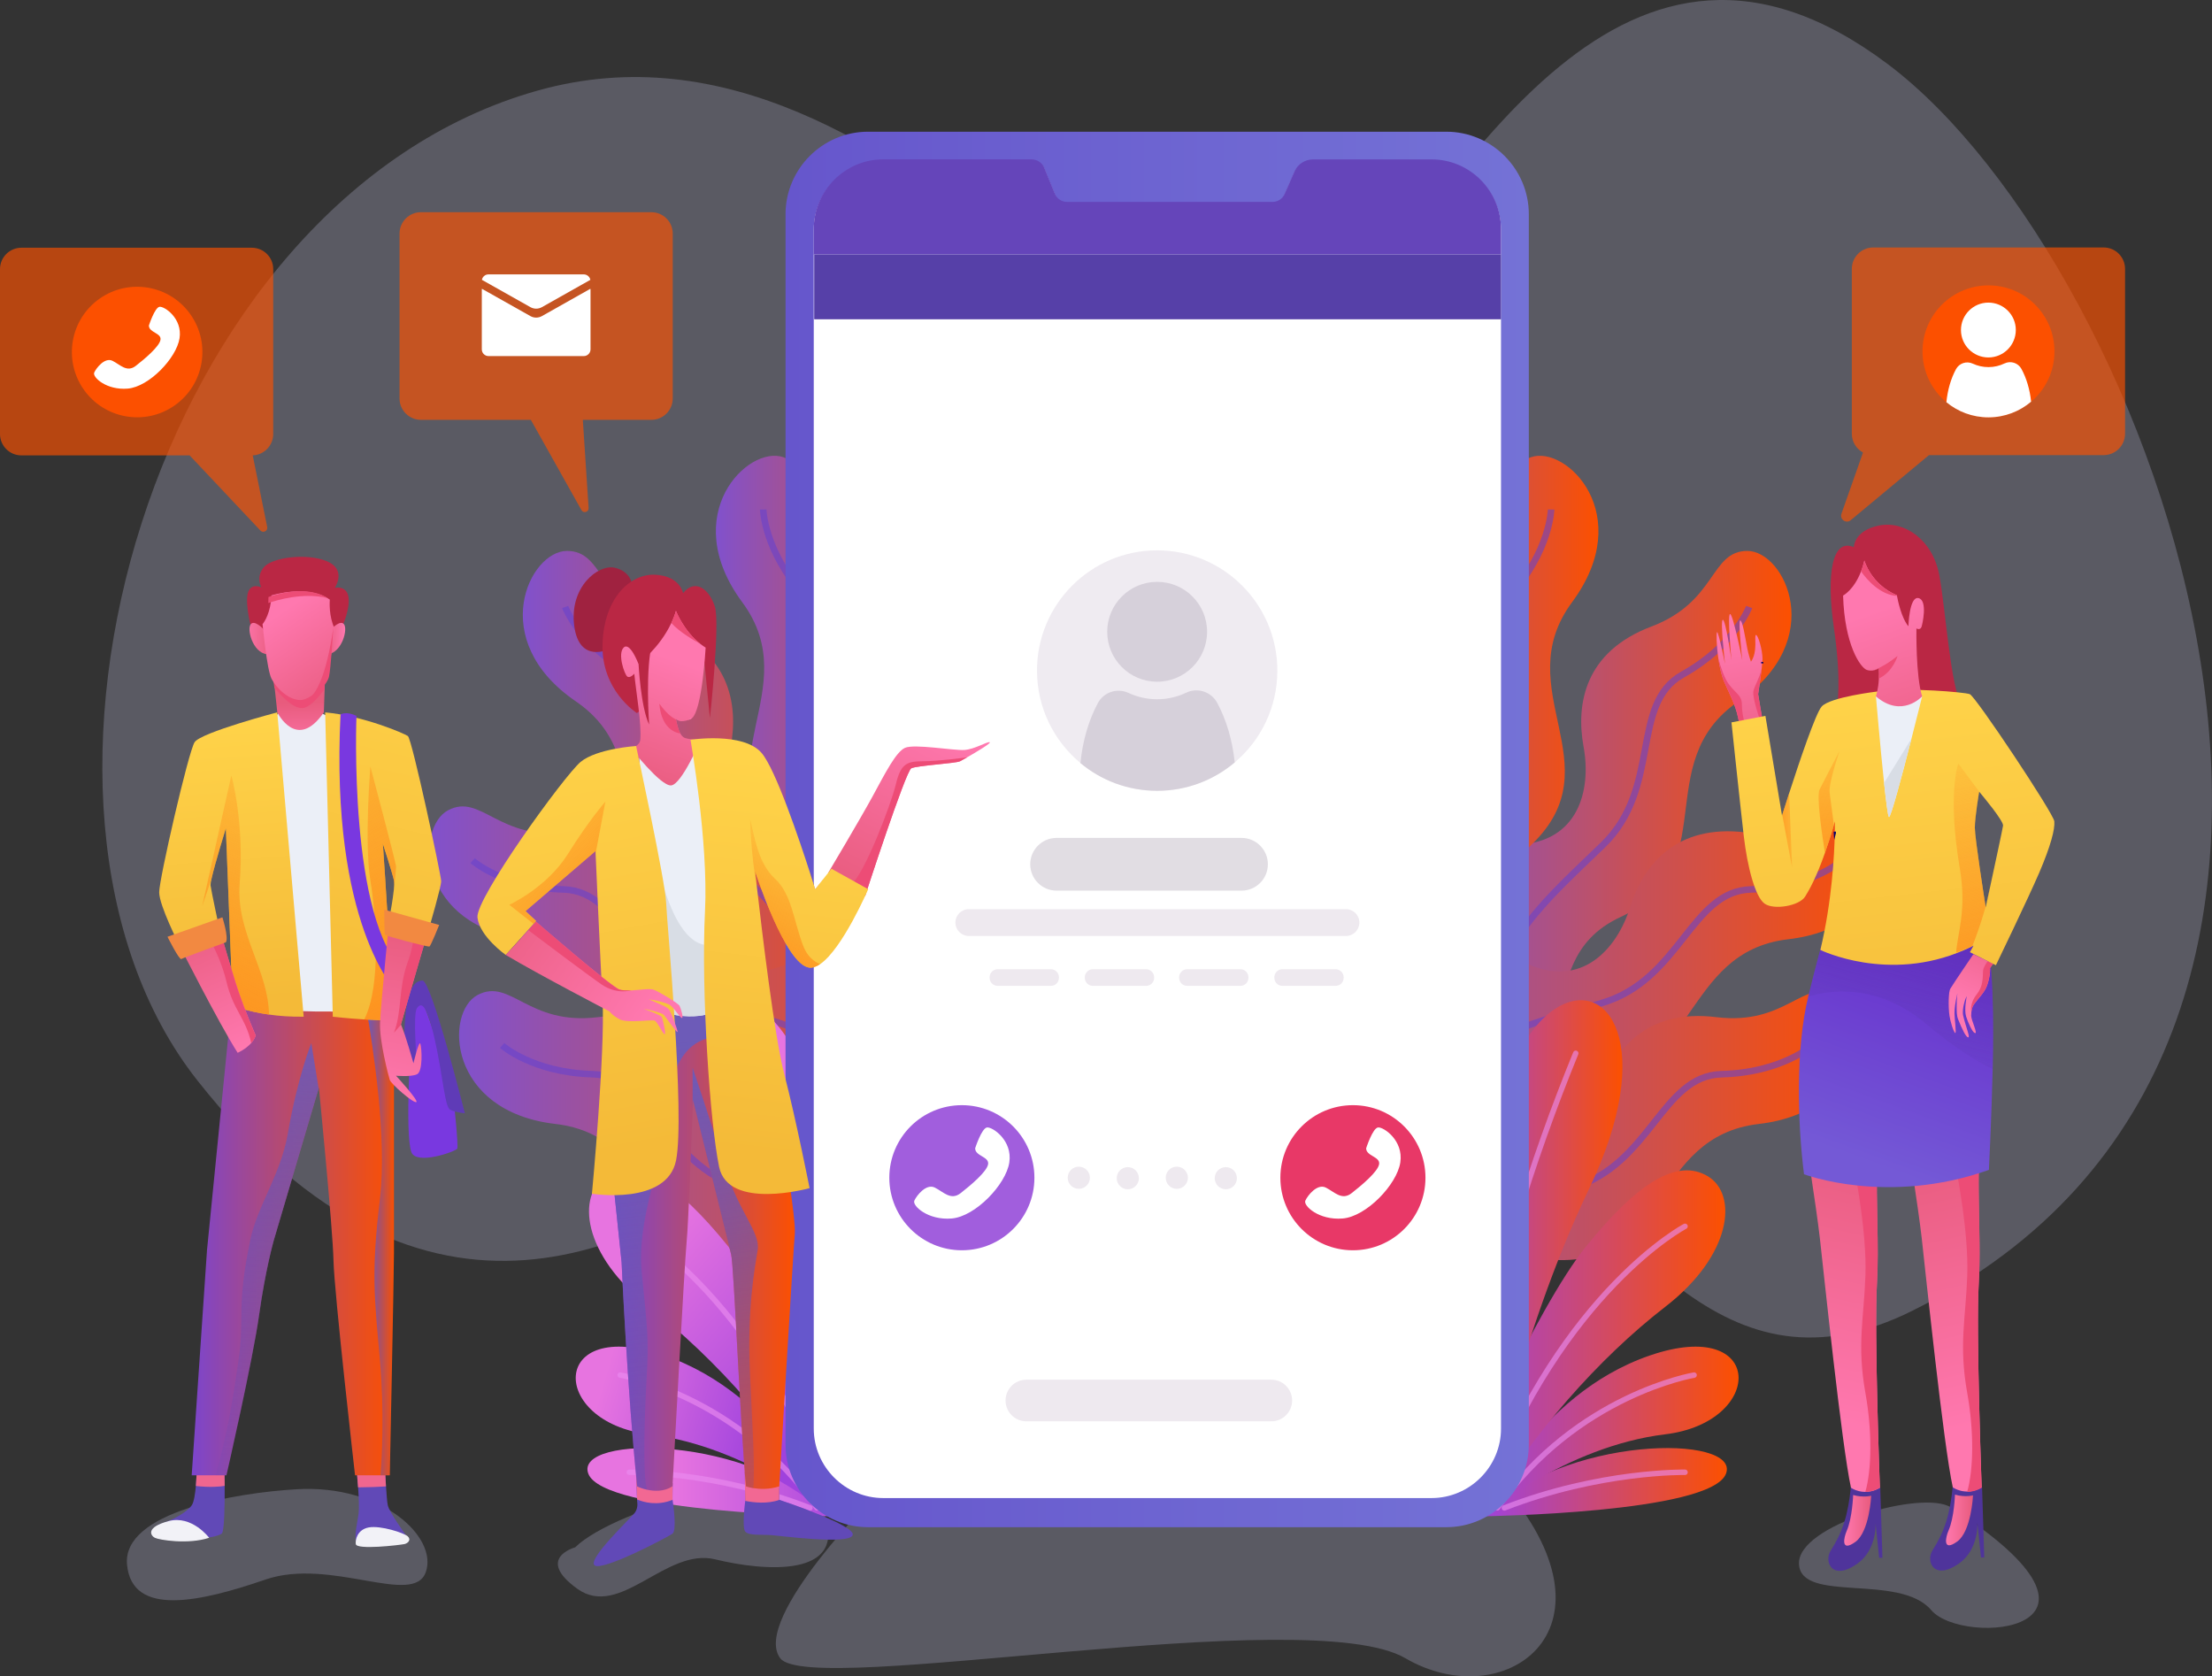 <?xml version="1.0" encoding="utf-8"?>
<!-- Generator: Adobe Illustrator 23.0.0, SVG Export Plug-In . SVG Version: 6.00 Build 0)  -->
<svg version="1.1" id="OBJECTS" xmlns="http://www.w3.org/2000/svg" xmlns:xlink="http://www.w3.org/1999/xlink" x="0px" y="0px"
	 viewBox="0 0 417.74 316.54" style="enable-background:new 0 0 417.74 316.54;" xml:space="preserve">
<rect x="0" y="0" width="417.74" height="316.54" fill="#333333" stroke="none"/>
<style type="text/css">
	.st0{opacity:0.24;fill:#D6D6FB;}
	.st1{fill:url(#SVGID_1_);}
	.st2{opacity:0.57;fill:none;stroke:#6442CE;stroke-width:1.238;stroke-miterlimit:10;}
	.st3{fill:url(#SVGID_2_);}
	.st4{fill:url(#SVGID_3_);}
	.st5{fill:url(#SVGID_4_);}
	.st6{fill:url(#SVGID_5_);}
	.st7{fill:url(#SVGID_6_);}
	.st8{fill:url(#SVGID_7_);}
	.st9{fill:url(#SVGID_8_);}
	.st10{opacity:0.63;}
	.st11{fill:none;stroke:#EA8BEF;stroke-width:1.032;stroke-linecap:round;stroke-miterlimit:10;}
	.st12{fill:url(#SVGID_9_);}
	.st13{fill:url(#SVGID_10_);}
	.st14{fill:url(#SVGID_11_);}
	.st15{fill:url(#SVGID_12_);}
	.st16{fill:url(#SVGID_13_);}
	.st17{fill:url(#SVGID_14_);}
	.st18{fill:url(#SVGID_15_);}
	.st19{fill:url(#SVGID_16_);}
	.st20{fill:url(#SVGID_17_);}
	.st21{fill:#FFFFFF;}
	.st22{fill:#6545BA;}
	.st23{opacity:0.57;fill:#E3DCE5;}
	.st24{opacity:0.65;fill:#CAC2CE;}
	.st25{fill:#E83867;}
	.st26{fill:#A15EDD;}
	.st27{opacity:0.61;fill:#E3DCE5;}
	.st28{opacity:0.57;fill:#CAC2CE;}
	.st29{fill:#5640A8;}
	.st30{fill:url(#SVGID_18_);}
	.st31{fill:#ED4C76;}
	.st32{fill:url(#SVGID_19_);stroke:#04006A;stroke-width:0.413;stroke-miterlimit:10;}
	.st33{fill:#4F349B;}
	.st34{fill:url(#SVGID_20_);}
	.st35{fill:url(#SVGID_21_);}
	.st36{fill:url(#SVGID_22_);}
	.st37{fill:url(#SVGID_23_);}
	.st38{fill:#CED5E0;stroke:#04006A;stroke-width:0.413;stroke-miterlimit:10;}
	.st39{fill:#BA2744;}
	.st40{fill:url(#SVGID_24_);}
	.st41{fill:url(#SVGID_25_);}
	.st42{fill:url(#SVGID_26_);}
	.st43{fill:url(#SVGID_27_);}
	.st44{fill:url(#SVGID_28_);}
	.st45{fill:none;stroke:#04006A;stroke-width:0.413;stroke-miterlimit:10;}
	.st46{fill:url(#SVGID_29_);}
	.st47{fill:url(#SVGID_30_);}
	.st48{fill:#EBEFF7;}
	.st49{fill:url(#SVGID_31_);}
	.st50{fill:url(#SVGID_32_);}
	.st51{fill:#D8DDE5;}
	.st52{fill:#6149B7;}
	.st53{fill:#F0668F;}
	.st54{fill:url(#SVGID_33_);}
	.st55{fill:#F2F2F7;}
	.st56{fill:url(#SVGID_34_);}
	.st57{fill:url(#SVGID_35_);}
	.st58{fill:#7938E0;}
	.st59{fill:#5F3BB7;}
	.st60{fill:url(#SVGID_36_);}
	.st61{fill:url(#SVGID_37_);}
	.st62{fill:url(#SVGID_38_);}
	.st63{fill:url(#SVGID_39_);}
	.st64{fill:url(#SVGID_40_);}
	.st65{fill:url(#SVGID_41_);}
	.st66{fill:url(#SVGID_42_);}
	.st67{fill:none;}
	.st68{fill:url(#SVGID_43_);}
	.st69{fill:url(#SVGID_44_);}
	.st70{fill:#F28941;}
	.st71{fill:url(#SVGID_45_);}
	.st72{fill:#F26893;}
	.st73{fill:url(#SVGID_46_);}
	.st74{fill:url(#SVGID_47_);}
	.st75{fill:url(#SVGID_48_);}
	.st76{fill:#A02240;}
	.st77{fill:url(#SVGID_49_);}
	.st78{fill:url(#SVGID_50_);}
	.st79{fill:url(#SVGID_51_);}
	.st80{fill:url(#SVGID_52_);}
	.st81{fill:url(#SVGID_53_);}
	.st82{fill:url(#SVGID_54_);}
	.st83{fill:url(#SVGID_55_);}
	.st84{fill:url(#SVGID_56_);}
	.st85{fill:url(#SVGID_57_);}
	.st86{fill:url(#SVGID_58_);}
	.st87{opacity:0.66;fill:#fc5000;}
	.st88{fill:#fc5000;}
	.st89{fill:#804ECE;}
</style>
<g>
	<g>
		<path class="st0" d="M56.1,281.21c-11.57,0.66-33.04,4.29-32.11,14.24c0.93,9.95,13.83,7.05,26.14,2.82
			c12.31-4.23,27.96,5.18,30.28-1.4C82.75,290.28,72.1,280.29,56.1,281.21z"/>
		<path class="st0" d="M108.63,292.18c0,0-7.64,2.06,0.41,7.84c8.05,5.78,16.72-7.84,26.01-5.57c9.29,2.27,24.98,3.51,20.64-8.46
			C151.36,274.02,115.86,284.96,108.63,292.18z"/>
		<path class="st0" d="M368.43,284.64c-5.28-3.4-29.1,3.3-28.69,10.73c0.41,7.43,18.99,1.65,24.98,8.67
			C370.7,311.06,404.96,308.17,368.43,284.64z"/>
		<path class="st0" d="M166.1,281.55c0,0-24.32,24.15-18.75,31.58c5.57,7.43,99.7-10.73,118.07,0c18.37,10.73,41.49-4.95,19.2-31.79
			C262.32,254.51,166.1,281.55,166.1,281.55z"/>
		<path class="st0" d="M146.84,217.16C122.06,235,80.78,259.11,37.29,204.04C-3.73,152.1,28.8,37.56,101.48,17.12
			c71.05-19.98,122.18,84.1,148.48,49.69c26.3-34.42,56.95-92.06,106.65-54.63c49.7,37.43,106.03,184.77,4.56,235.32
			C289.43,283.23,289.26,114.6,146.84,217.16z"/>
	</g>
	<g>
		<g>
			<g>
				<linearGradient id="SVGID_1_" gradientUnits="userSpaceOnUse" x1="98.731" y1="154.062" x2="169.764" y2="154.062">
					<stop  offset="0" style="stop-color:#8151CC"/>
					<stop  offset="1" style="stop-color:#fc5000"/>
				</linearGradient>
				<path class="st1" d="M168.59,159.5l-1.34,28.74c0,0-5.38-28.24-16.81-28.74c-11.43-0.5-13.95-10.25-12.44-18.49
					c1.51-8.24-0.34-17.99-12.78-22.69c-12.44-4.71-11.09-14.29-18.15-14.29s-15.3,16.81,1.68,28.41
					c16.98,11.6,2.52,31.6,22.19,40.68c19.67,9.08,0.5,32.11,38.83,30.93L168.59,159.5z"/>
				<path class="st2" d="M106.73,114.62c0,0,2.69,7.23,12.61,12.78c9.92,5.55,3.87,21.35,14.96,32.11
					c11.09,10.76,19.4,17.47,22.81,34.28"/>
			</g>
			<g>
				<linearGradient id="SVGID_2_" gradientUnits="userSpaceOnUse" x1="135.203" y1="143.719" x2="187.803" y2="143.719">
					<stop  offset="0" style="stop-color:#8151CC"/>
					<stop  offset="1" style="stop-color:#fc5000"/>
				</linearGradient>
				<path class="st3" d="M187.8,158.93l-10.72,26.71c0,0,4.2-28.44-6.43-32.67c-10.63-4.23-9.81-14.27-5.67-21.55
					c4.14-7.28,5.59-17.1-4.61-25.63c-10.2-8.53-5.78-17.14-12.45-19.46c-6.67-2.32-19.97,10.85-7.75,27.38
					c12.22,16.53-8.01,30.67,7.58,45.71s-10.08,30.49,26.51,41.97L187.8,158.93z"/>
				<path class="st2" d="M144.13,96.21c0,0,0.16,7.71,7.71,16.21c7.54,8.5-3.37,21.43,3.58,35.24
					c6.94,13.81,12.59,22.87,10.28,39.88"/>
			</g>
			<g>
				<linearGradient id="SVGID_3_" gradientUnits="userSpaceOnUse" x1="81.118" y1="185.471" x2="186.685" y2="185.471">
					<stop  offset="0" style="stop-color:#8151CC"/>
					<stop  offset="1" style="stop-color:#fc5000"/>
				</linearGradient>
				<path class="st4" d="M164.9,173.44l12.2,26.06c0,0-17.91-22.49-28.26-17.61c-10.35,4.88-17.12-2.58-19.62-10.57
					c-2.5-7.99-8.67-15.76-21.87-14.13c-13.2,1.63-16.47-7.48-22.72-4.19c-6.25,3.29-5.71,22,14.72,24.36
					c20.43,2.36,16.95,26.79,38.58,25.67s15.4,28.18,48.77,9.29L164.9,173.44z"/>
				<path class="st2" d="M89.26,162.52c0,0,5.75,5.14,17.11,5.43c11.36,0.29,13.36,17.09,28.19,21.45
					c14.83,4.35,25.31,6.42,36.15,19.72"/>
			</g>
			<g>
				<linearGradient id="SVGID_4_" gradientUnits="userSpaceOnUse" x1="86.692" y1="220.355" x2="192.259" y2="220.355">
					<stop  offset="0" style="stop-color:#8151CC"/>
					<stop  offset="1" style="stop-color:#fc5000"/>
				</linearGradient>
				<path class="st5" d="M170.47,208.32l12.2,26.06c0,0-17.91-22.49-28.26-17.61c-10.35,4.88-17.12-2.58-19.62-10.57
					c-2.5-7.99-8.67-15.76-21.87-14.13c-13.2,1.63-16.47-7.48-22.72-4.19c-6.25,3.29-5.71,22,14.72,24.36
					c20.43,2.36,16.95,26.79,38.58,25.67c21.63-1.13,15.4,28.18,48.77,9.29L170.47,208.32z"/>
				<path class="st2" d="M94.83,197.41c0,0,5.75,5.14,17.11,5.43c11.36,0.29,13.36,17.09,28.19,21.45
					c14.83,4.35,25.31,6.42,36.15,19.72"/>
			</g>
		</g>
		<g>
			
				<linearGradient id="SVGID_5_" gradientUnits="userSpaceOnUse" x1="6804.111" y1="279.877" x2="6842.238" y2="279.877" gradientTransform="matrix(-1 0 0 1 6969.293 0)">
				<stop  offset="0" style="stop-color:#9F42DD"/>
				<stop  offset="1" style="stop-color:#E774E0"/>
			</linearGradient>
			<path class="st6" d="M156.97,286.32c0,0-42.99-0.57-45.86-8.03C108.24,270.84,142.06,270.84,156.97,286.32z"/>
			
				<linearGradient id="SVGID_6_" gradientUnits="userSpaceOnUse" x1="6824.55" y1="272.134" x2="6855.985" y2="262.989" gradientTransform="matrix(-1 0 0 1 6969.293 0)">
				<stop  offset="0" style="stop-color:#9F42DD"/>
				<stop  offset="1" style="stop-color:#E774E0"/>
			</linearGradient>
			<path class="st7" d="M156.97,286.32c0,0-9.75-22.93-31.53-30.38s-21.78,12.61-2.87,14.9
				C141.49,273.13,156.97,286.32,156.97,286.32z"/>
			
				<linearGradient id="SVGID_7_" gradientUnits="userSpaceOnUse" x1="6814.266" y1="267.005" x2="6848.66" y2="236.337" gradientTransform="matrix(-1 0 0 1 6969.293 0)">
				<stop  offset="0" style="stop-color:#9F42DD"/>
				<stop  offset="1" style="stop-color:#E774E0"/>
			</linearGradient>
			<path class="st8" d="M161.55,280.58c0,0-14.33-33.25-24.08-45.29s-17.2-16.62-22.93-13.18c-5.73,3.44-4.59,14.9,8.03,24.65
				c12.61,9.75,25.22,24.08,34.39,39.55L161.55,280.58z"/>
			<linearGradient id="SVGID_8_" gradientUnits="userSpaceOnUse" x1="153.494" y1="245.047" x2="142.658" y2="208.204">
				<stop  offset="0" style="stop-color:#9F42DD"/>
				<stop  offset="1" style="stop-color:#E774E0"/>
			</linearGradient>
			<path class="st9" d="M156.97,286.32c0,0-6.31-33.25-20.03-61.89c-12.88-26.88-3.56-40.69,6.64-33.8
				c12.19,8.24,19.34,44.01,17.59,90.92L156.97,286.32z"/>
			<g class="st10">
				<path class="st11" d="M118.85,278.01c0,0,16.05-0.31,34.11,6.73"/>
				<path class="st11" d="M117.13,259.66c0,0,22.15,3.7,37.16,25.07"/>
				<path class="st11" d="M118.85,231.57c0,0,22.93,12.04,37.83,51.02"/>
				<path class="st11" d="M139.48,198.9c8.32,20.36,15.23,42.38,20.92,70.22l-0.29,0.29"/>
			</g>
		</g>
		<g>
			<g>
				<linearGradient id="SVGID_9_" gradientUnits="userSpaceOnUse" x1="267.298" y1="154.062" x2="338.331" y2="154.062">
					<stop  offset="0" style="stop-color:#8151CC"/>
					<stop  offset="1" style="stop-color:#fc5000"/>
				</linearGradient>
				<path class="st12" d="M268.47,159.5l1.34,28.74c0,0,5.38-28.24,16.81-28.74c11.43-0.5,13.95-10.25,12.44-18.49
					c-1.51-8.24,0.34-17.99,12.78-22.69c12.44-4.71,11.09-14.29,18.15-14.29s15.3,16.81-1.68,28.41
					c-16.98,11.6-2.52,31.6-22.19,40.68c-19.67,9.08-0.5,32.11-38.83,30.93L268.47,159.5z"/>
				<path class="st2" d="M330.33,114.62c0,0-2.69,7.23-12.61,12.78c-9.92,5.55-3.87,21.35-14.96,32.11s-19.4,17.47-22.81,34.28"/>
			</g>
			<g>
				<linearGradient id="SVGID_10_" gradientUnits="userSpaceOnUse" x1="249.259" y1="143.719" x2="301.859" y2="143.719">
					<stop  offset="0" style="stop-color:#8151CC"/>
					<stop  offset="1" style="stop-color:#fc5000"/>
				</linearGradient>
				<path class="st13" d="M249.26,158.93l10.72,26.71c0,0-4.2-28.44,6.43-32.67c10.63-4.23,9.81-14.27,5.67-21.55
					c-4.14-7.28-5.59-17.1,4.61-25.63c10.2-8.53,5.78-17.14,12.45-19.46c6.67-2.32,19.97,10.85,7.75,27.38
					c-12.22,16.53,8.01,30.67-7.58,45.71c-15.59,15.04,10.08,30.49-26.51,41.97L249.26,158.93z"/>
				<path class="st2" d="M292.93,96.21c0,0-0.16,7.71-7.71,16.21c-7.54,8.5,3.37,21.43-3.58,35.24
					c-6.94,13.81-12.59,22.87-10.28,39.88"/>
			</g>
			<g>
				<linearGradient id="SVGID_11_" gradientUnits="userSpaceOnUse" x1="250.377" y1="185.471" x2="355.944" y2="185.471">
					<stop  offset="0" style="stop-color:#8151CC"/>
					<stop  offset="1" style="stop-color:#fc5000"/>
				</linearGradient>
				<path class="st14" d="M272.16,173.44l-12.2,26.06c0,0,17.91-22.49,28.26-17.61c10.35,4.88,17.12-2.58,19.62-10.57
					c2.5-7.99,8.67-15.76,21.87-14.13c13.2,1.63,16.47-7.48,22.72-4.19c6.25,3.29,5.71,22-14.72,24.36
					c-20.43,2.36-16.95,26.79-38.58,25.67c-21.63-1.13-15.4,28.18-48.77,9.29L272.16,173.44z"/>
				<path class="st2" d="M347.8,162.52c0,0-5.75,5.14-17.11,5.43c-11.36,0.29-13.36,17.09-28.19,21.45
					c-14.83,4.35-25.31,6.42-36.15,19.72"/>
			</g>
			<g>
				<linearGradient id="SVGID_12_" gradientUnits="userSpaceOnUse" x1="244.804" y1="220.355" x2="350.371" y2="220.355">
					<stop  offset="0" style="stop-color:#8151CC"/>
					<stop  offset="1" style="stop-color:#fc5000"/>
				</linearGradient>
				<path class="st15" d="M266.59,208.32l-12.2,26.06c0,0,17.91-22.49,28.26-17.61c10.35,4.88,17.12-2.58,19.62-10.57
					c2.5-7.99,8.67-15.76,21.87-14.13c13.2,1.63,16.47-7.48,22.72-4.19s5.71,22-14.72,24.36c-20.43,2.36-16.95,26.79-38.58,25.67
					c-21.63-1.13-15.4,28.18-48.77,9.29L266.59,208.32z"/>
				<path class="st2" d="M342.23,197.41c0,0-5.75,5.14-17.11,5.43c-11.36,0.29-13.36,17.09-28.19,21.45
					c-14.83,4.35-25.31,6.42-36.15,19.72"/>
			</g>
		</g>
		<linearGradient id="SVGID_13_" gradientUnits="userSpaceOnUse" x1="280.095" y1="279.877" x2="326.125" y2="279.877">
			<stop  offset="0" style="stop-color:#9F42DD"/>
			<stop  offset="1" style="stop-color:#fc5000"/>
		</linearGradient>
		<path class="st16" d="M280.09,286.32c0,0,42.99-0.57,45.86-8.03C328.82,270.84,295,270.84,280.09,286.32z"/>
		<linearGradient id="SVGID_14_" gradientUnits="userSpaceOnUse" x1="280.095" y1="270.301" x2="328.337" y2="270.301">
			<stop  offset="0" style="stop-color:#9F42DD"/>
			<stop  offset="1" style="stop-color:#fc5000"/>
		</linearGradient>
		<path class="st17" d="M280.09,286.32c0,0,9.75-22.93,31.53-30.38c21.78-7.45,21.78,12.61,2.87,14.9
			C295.57,273.13,280.09,286.32,280.09,286.32z"/>
		<linearGradient id="SVGID_15_" gradientUnits="userSpaceOnUse" x1="275.509" y1="253.66" x2="325.82" y2="253.66">
			<stop  offset="0" style="stop-color:#9F42DD"/>
			<stop  offset="1" style="stop-color:#fc5000"/>
		</linearGradient>
		<path class="st18" d="M275.51,280.58c0,0,14.33-33.25,24.08-45.29s17.2-16.62,22.93-13.18c5.73,3.44,4.59,14.9-8.03,24.65
			c-12.61,9.75-25.22,24.08-34.39,39.55L275.51,280.58z"/>
		<linearGradient id="SVGID_16_" gradientUnits="userSpaceOnUse" x1="275.639" y1="237.593" x2="306.41" y2="237.593">
			<stop  offset="0" style="stop-color:#9F42DD"/>
			<stop  offset="1" style="stop-color:#fc5000"/>
		</linearGradient>
		<path class="st19" d="M280.09,286.32c0,0,6.31-33.25,20.03-61.89c12.88-26.88,3.56-40.69-6.64-33.8
			c-12.19,8.24-19.34,44.01-17.59,90.92L280.09,286.32z"/>
		<g class="st10">
			<path class="st11" d="M318.22,278.01c0,0-16.05-0.31-34.11,6.73"/>
			<path class="st11" d="M319.93,259.66c0,0-22.15,3.7-37.16,25.07"/>
			<path class="st11" d="M318.22,231.57c0,0-22.93,12.04-37.83,51.02"/>
			<path class="st11" d="M297.58,198.9c-8.32,20.36-15.23,42.38-20.92,70.22l0.29,0.29"/>
		</g>
	</g>
	<g>
		<linearGradient id="SVGID_17_" gradientUnits="userSpaceOnUse" x1="148.351" y1="156.623" x2="288.712" y2="156.623">
			<stop  offset="0" style="stop-color:#6656CC"/>
			<stop  offset="1" style="stop-color:#7472D6"/>
		</linearGradient>
		<path class="st20" d="M273.13,288.38H163.93c-8.57,0-15.58-7.01-15.58-15.58V40.45c0-8.57,7.01-15.58,15.58-15.58h109.21
			c8.57,0,15.58,7.01,15.58,15.58V272.8C288.71,281.37,281.7,288.38,273.13,288.38z"/>
		<path class="st21" d="M283.47,43.39v226.36c0,7.22-5.91,13.13-13.13,13.13H166.81c-7.22,0-13.13-5.91-13.13-13.13V43.39
			c0-7.22,5.91-13.13,13.13-13.13h27.99c1.07,0,2.03,0.65,2.44,1.64l2,4.88c0.37,0.91,1.26,1.51,2.25,1.51h38.85
			c0.97,0,1.84-0.57,2.23-1.45l1.88-4.27c0.62-1.4,2-2.3,3.53-2.3h22.37C277.56,30.27,283.47,36.17,283.47,43.39z"/>
		<path class="st22" d="M283.47,43.22v4.85H153.68v-4.85c0-7.22,5.91-13.13,13.13-13.13h27.99c1.07,0,2.03,0.65,2.44,1.64l2,4.88
			c0.37,0.91,1.26,1.51,2.25,1.51h38.85c0.97,0,1.84-0.57,2.23-1.45l1.88-4.27c0.62-1.4,2-2.3,3.53-2.3h22.37
			C277.56,30.09,283.47,36,283.47,43.22z"/>
		<g>
			<path class="st23" d="M241.23,126.63c0,6.95-3.12,13.17-8.04,17.33c-3.95,3.34-9.07,5.36-14.65,5.36
				c-5.51,0-10.56-1.96-14.49-5.23c-5.01-4.16-8.21-10.44-8.21-17.47c0-12.53,10.16-22.7,22.7-22.7
				C231.07,103.94,241.23,114.1,241.23,126.63z"/>
			<path class="st24" d="M233.18,143.97c-3.95,3.34-9.07,5.36-14.65,5.36c-5.51,0-10.56-1.96-14.49-5.23
				c0.42-4.28,1.59-8.16,3.29-11.33c1.12-2.09,3.67-2.92,5.81-1.92c1.64,0.76,3.46,1.19,5.38,1.19c1.97,0,3.83-0.45,5.5-1.24
				c2.14-1.02,4.69-0.2,5.83,1.88C231.56,135.83,232.74,139.7,233.18,143.97z"/>
			<path class="st24" d="M227.96,119.3c0,5.21-4.22,9.43-9.43,9.43s-9.43-4.22-9.43-9.43c0-5.21,4.22-9.43,9.43-9.43
				S227.96,114.09,227.96,119.3z"/>
		</g>
		<g>
			<g>
				<circle class="st25" cx="255.5" cy="222.39" r="13.7"/>
				<path class="st21" d="M258,216.83c0,0,1.22-3.8,2.24-3.93c1.02-0.14,4.85,2.44,4.21,6.61c-0.64,4.17-6.41,10.21-10.89,10.58
					c-4.48,0.37-7.46-2.41-7.05-3.36c0.41-0.95,2.24-3.29,3.87-2.48c1.63,0.81,3.02,2.51,4.88,1.05c1.87-1.46,4.99-4.07,5.19-5.49
					C260.65,218.39,258,218.32,258,216.83z"/>
			</g>
			<g>
				<circle class="st26" cx="181.65" cy="222.39" r="13.7"/>
				<path class="st21" d="M184.16,216.83c0,0,1.22-3.8,2.24-3.93c1.02-0.14,4.85,2.44,4.21,6.61c-0.64,4.17-6.41,10.21-10.89,10.58
					c-4.48,0.37-7.46-2.41-7.05-3.36c0.41-0.95,2.24-3.29,3.87-2.48c1.63,0.81,3.02,2.51,4.88,1.05c1.87-1.46,4.99-4.07,5.19-5.49
					C186.8,218.39,184.16,218.32,184.16,216.83z"/>
			</g>
			<g>
				<path class="st27" d="M205.83,222.39c0,1.16-0.94,2.1-2.1,2.1s-2.09-0.94-2.09-2.1s0.94-2.09,2.09-2.09
					S205.83,221.23,205.83,222.39z"/>
				<path class="st27" d="M215.08,222.48c0,1.16-0.94,2.09-2.09,2.09s-2.1-0.94-2.1-2.09c0-1.16,0.94-2.09,2.1-2.09
					S215.08,221.32,215.08,222.48z"/>
				<path class="st27" d="M224.34,222.39c0,1.16-0.94,2.1-2.1,2.1s-2.09-0.94-2.09-2.1s0.94-2.09,2.09-2.09
					S224.34,221.23,224.34,222.39z"/>
				<path class="st27" d="M233.59,222.48c0,1.16-0.94,2.09-2.09,2.09s-2.1-0.94-2.1-2.09c0-1.16,0.94-2.09,2.1-2.09
					S233.59,221.32,233.59,222.48z"/>
			</g>
		</g>
		<g>
			<path class="st28" d="M234.46,168.18h-34.92c-2.75,0-4.98-2.23-4.98-4.98l0,0c0-2.75,2.23-4.98,4.98-4.98h34.92
				c2.75,0,4.98,2.23,4.98,4.98l0,0C239.44,165.96,237.21,168.18,234.46,168.18z"/>
			<path class="st27" d="M198.47,186.16H188.4c-0.83,0-1.51-0.68-1.51-1.51v-0.12c0-0.83,0.68-1.51,1.51-1.51h10.07
				c0.83,0,1.51,0.68,1.51,1.51v0.12C199.98,185.49,199.31,186.16,198.47,186.16z"/>
			<path class="st27" d="M216.45,186.16h-10.07c-0.83,0-1.51-0.68-1.51-1.51v-0.12c0-0.83,0.68-1.51,1.51-1.51h10.07
				c0.83,0,1.51,0.68,1.51,1.51v0.12C217.96,185.49,217.29,186.16,216.45,186.16z"/>
			<path class="st27" d="M234.26,186.16h-10.07c-0.83,0-1.51-0.68-1.51-1.51v-0.12c0-0.83,0.68-1.51,1.51-1.51h10.07
				c0.83,0,1.51,0.68,1.51,1.51v0.12C235.77,185.49,235.09,186.16,234.26,186.16z"/>
			<path class="st27" d="M252.24,186.16h-10.07c-0.83,0-1.51-0.68-1.51-1.51v-0.12c0-0.83,0.68-1.51,1.51-1.51h10.07
				c0.83,0,1.51,0.68,1.51,1.51v0.12C253.75,185.49,253.08,186.16,252.24,186.16z"/>
			<path class="st27" d="M254.19,176.74h-71.23c-1.4,0-2.53-1.13-2.53-2.53l0,0c0-1.4,1.13-2.53,2.53-2.53h71.23
				c1.4,0,2.53,1.13,2.53,2.53l0,0C256.72,175.6,255.59,176.74,254.19,176.74z"/>
		</g>
		<rect x="153.76" y="48.07" class="st29" width="129.71" height="12.22"/>
		<path class="st27" d="M240.09,268.39h-46.26c-2.17,0-3.93-1.76-3.93-3.93l0,0c0-2.17,1.76-3.93,3.93-3.93h46.26
			c2.17,0,3.93,1.76,3.93,3.93l0,0C244.02,266.63,242.26,268.39,240.09,268.39z"/>
	</g>
	<g>
		<linearGradient id="SVGID_18_" gradientUnits="userSpaceOnUse" x1="333.33" y1="145.987" x2="327.806" y2="120.002">
			<stop  offset="0" style="stop-color:#E85B7D"/>
			<stop  offset="1" style="stop-color:#FF78AF"/>
		</linearGradient>
		<path class="st30" d="M332.03,131.09l0.82,4.91h-0.41l-2.94,0.61l-1.01,0.21c-0.55-3.41-1.4-4.69-2.86-8.05
			c-0.52-1.19-0.88-2.82-1.11-4.38c-0.38-2.55-0.42-4.94-0.25-5.03c0.27-0.14,1.5,6,1.5,6s-0.95-8.32-0.41-8.32
			c0.53,0,1.57,7.17,1.63,7.62c-0.04-0.48-0.8-8.58-0.27-8.71c0.54-0.13,2.26,8.46,2.32,8.72c-0.03-0.25-0.82-7.41-0.41-7.5
			c0.44-0.09,0.91,2.99,1.36,5.32c0.25,1.26,0.68,2.46,0.68,2.46c1.36-1.91,0.55-5.05,0.95-5.05c0.41,0,1.23,2.86,1.23,4.5
			c0,0.16-0.01,0.36-0.03,0.6c0,0,0,0,0,0c-0.01,0.08-0.01,0.16-0.02,0.24v0c-0.03,0.32-0.07,0.68-0.11,1.07
			C332.45,128.37,332.03,131.09,332.03,131.09z"/>
		<path class="st31" d="M328.96,133.06c0,1.77,0.54,3.54,0.54,3.54l-1.01,0.21c-0.55-3.41-1.4-4.69-2.86-8.05
			c-0.52-1.19-0.88-2.82-1.11-4.38c0.39,1.43,1.11,3.7,2,4.86C327.87,131.02,328.96,131.29,328.96,133.06z"/>
		<linearGradient id="SVGID_19_" gradientUnits="userSpaceOnUse" x1="332.801" y1="125.129" x2="332.821" y2="125.129">
			<stop  offset="0" style="stop-color:#F99393"/>
			<stop  offset="1" style="stop-color:#FFB0B4"/>
		</linearGradient>
		<path class="st32" d="M332.82,125.01c-0.01,0.08-0.01,0.16-0.02,0.24C332.8,125.14,332.81,125.06,332.82,125.01z"/>
		<path class="st31" d="M332.85,136h-0.41l-2.94,0.61l2.87-0.68c0,0-1.5-4.23-1.23-5.46c0.22-1.01,1.21-2.53,1.54-4.15
			c-0.24,2.05-0.66,4.76-0.66,4.76L332.85,136z"/>
		<path class="st33" d="M374.32,280.87l0.41,13.23h-0.62l-0.68-6.55c0,0,0.32,4.97-3.41,7.64c-4.77,3.41-6.4-0.34-5.05-2.46
			c2.18-3.41,3.27-6.55,3.82-12.14C368.79,280.59,371.59,278.55,374.32,280.87z"/>
		
			<linearGradient id="SVGID_20_" gradientUnits="userSpaceOnUse" x1="4302.655" y1="287.013" x2="4307.759" y2="287.013" gradientTransform="matrix(-1 0 0 1 4675.267 0)">
			<stop  offset="0" style="stop-color:#E85B7D"/>
			<stop  offset="1" style="stop-color:#FF78AF"/>
		</linearGradient>
		<path class="st34" d="M369.2,282.23c1.91,0.55,3.41,0.14,3.41,0.14s-0.32,6.81-3,8.73c-2.86,2.05-2.13-0.93-1.64-2.05
			C369.07,286.59,369.2,282.23,369.2,282.23z"/>
		
			<linearGradient id="SVGID_21_" gradientUnits="userSpaceOnUse" x1="4310.395" y1="216.903" x2="4298.937" y2="268.464" gradientTransform="matrix(-1 0 0 1 4675.267 0)">
			<stop  offset="0" style="stop-color:#E85B7D"/>
			<stop  offset="1" style="stop-color:#FF78AF"/>
		</linearGradient>
		<path class="st35" d="M360.06,214.16c0,0,2.18,13.64,2.86,19.64c0.68,6,4.09,39.01,5.87,47.06c0,0,0.57,0.41,1.49,0.64
			c1,0.25,2.41,0.28,3.96-0.64c0,0-1.09-29.46-0.55-38.6c0.55-9.14-0.68-21.14,0.55-28.1c0.94-5.3-7.79-2.52-12-0.9
			C360.94,213.77,360.06,214.16,360.06,214.16z"/>
		<path class="st33" d="M355.09,280.93l0.41,13.23h-0.62l-0.68-6.55c0,0,0.32,4.97-3.41,7.64c-4.77,3.41-6.4-0.34-5.05-2.46
			c2.18-3.41,3.27-6.55,3.82-12.14C349.56,280.66,352.36,278.61,355.09,280.93z"/>
		
			<linearGradient id="SVGID_22_" gradientUnits="userSpaceOnUse" x1="4321.889" y1="287.082" x2="4326.993" y2="287.082" gradientTransform="matrix(-1 0 0 1 4675.267 0)">
			<stop  offset="0" style="stop-color:#E85B7D"/>
			<stop  offset="1" style="stop-color:#FF78AF"/>
		</linearGradient>
		<path class="st36" d="M349.97,282.3c1.91,0.55,3.41,0.14,3.41,0.14s-0.32,6.81-3,8.73c-2.86,2.05-2.13-0.93-1.64-2.05
			C349.83,286.66,349.97,282.3,349.97,282.3z"/>
		<linearGradient id="SVGID_23_" gradientUnits="userSpaceOnUse" x1="354.86" y1="216.357" x2="343.451" y2="267.699">
			<stop  offset="0" style="stop-color:#E85B7D"/>
			<stop  offset="1" style="stop-color:#FF78AF"/>
		</linearGradient>
		<path class="st37" d="M354.5,219.82c-0.24,6.81,0.38,15.5-0.03,22.51c-0.55,9.14,0.55,38.6,0.55,38.6c-1,0.59-1.94,0.79-2.75,0.79
			c-0.45,0-0.86-0.06-1.22-0.15c-0.92-0.23-1.49-0.64-1.49-0.64c-1.77-8.05-5.18-41.06-5.87-47.06c-0.68-6-2.86-19.64-2.86-19.64
			s0.87-0.39,2.19-0.9c4.21-1.62,12.93-4.4,12,0.9C354.73,215.85,354.58,217.75,354.5,219.82z"/>
		<path class="st31" d="M352.27,281.72c1.25-4.33,1.28-11.65,0.02-18.66c-1.64-9.14-0.27-14.19,0-22.24
			c0.27-8.05-1.91-19.1-1.91-19.1l4.12-1.91c-0.24,6.81,0.38,15.5-0.03,22.51c-0.55,9.14,0.55,38.6,0.55,38.6
			C354.01,281.52,353.08,281.72,352.27,281.72z"/>
		<path class="st31" d="M371.5,281.72c1.25-4.33,1.28-11.65,0.02-18.66c-1.64-9.14-0.27-14.19,0-22.24
			c0.27-8.05-1.91-19.1-1.91-19.1l4.12-1.91c-0.24,6.81,0.38,15.5-0.03,22.51c-0.55,9.14,0.55,38.6,0.55,38.6
			C373.25,281.52,372.31,281.72,371.5,281.72z"/>
		<path class="st38" d="M315.73,155.16"/>
		<path class="st39" d="M346.9,133.4c0,0,0.96-4.32-0.55-14.73c-1.5-10.37-0.34-17.12,3.75-15.35c0,0,0-3.14,4.77-4.09
			c4.77-0.95,10.16,2.66,11.39,9.48c1.23,6.82,2.05,20.6,4.23,24.69C372.68,137.5,346.9,133.4,346.9,133.4z"/>
		<linearGradient id="SVGID_24_" gradientUnits="userSpaceOnUse" x1="368.775" y1="174.918" x2="352.615" y2="219.457">
			<stop  offset="0" style="stop-color:#662ACC"/>
			<stop  offset="1" style="stop-color:#7459D6"/>
		</linearGradient>
		<path class="st40" d="M376.32,201.89c-0.22,9.39-0.71,19.02-0.71,19.02c-19.23,6.82-34.92,0.82-34.92,0.82
			c-1.23-9.69-1.6-23.78,0.8-33.55c1.49-6.09,2.68-10.31,2.68-10.31l30.97-1.09C376.42,182.19,376.53,192.68,376.32,201.89z"/>
		<linearGradient id="SVGID_25_" gradientUnits="userSpaceOnUse" x1="371.784" y1="145.342" x2="355.07" y2="209.754">
			<stop  offset="0" style="stop-color:#5629A9"/>
			<stop  offset="1" style="stop-color:#603DB7;stop-opacity:0"/>
		</linearGradient>
		<path class="st41" d="M376.32,201.89c-2.99-1.47-7.22-4.05-12.64-8.6c-9.52-7.99-18.86-6.15-22.19-5.1
			c1.49-6.09,2.68-10.31,2.68-10.31l30.97-1.09C376.42,182.19,376.53,192.68,376.32,201.89z"/>
		<linearGradient id="SVGID_26_" gradientUnits="userSpaceOnUse" x1="378.898" y1="173.394" x2="371.532" y2="189.149">
			<stop  offset="0" style="stop-color:#E85B7D"/>
			<stop  offset="1" style="stop-color:#FF78AF"/>
		</linearGradient>
		<path class="st42" d="M375.82,182.79c0,0,0.14,1.23-0.55,3.27c-0.43,1.28-1.6,2.36-2.46,3.55c-0.32,0.45-0.46,0.97-0.51,1.44
			c-0.03,0.28-0.04,0.54-0.04,0.75c0,0.83,1.36,3.55,0.68,3.27c-0.46-0.18-1.3-2.02-1.64-3.14c-0.4-1.33,0.11-3.71,0.13-3.82
			c-0.03,0.04-0.29,0.47-0.54,1.5c-0.15,0.59-0.29,1.55-0.14,2.18c0.55,2.32,1.36,4.09,0.95,4.09c-0.41,0-1.13-1.47-1.91-3.41
			c-0.27-0.68-0.27-1.5-0.27-2.59c0-1.33,0.14-2.32,0.14-2.32c-0.41,1.77-0.55,2.86-0.55,3.82c0,0.95,0.41,3.82,0.14,3.68
			c-0.35-0.18-0.95-2.32-1.09-3.27c-0.25-1.76-0.17-4.5,0.14-5.05c0.55-0.95,4.37-6.55,4.37-6.55l2.68,1.29l1.05,0.51L375.82,182.79
			z"/>
		<path class="st31" d="M375.82,182.79c0,0,0.14,1.23-0.55,3.27c-0.43,1.28-1.6,2.36-2.46,3.55c-0.32,0.45-0.46,0.97-0.51,1.44
			c0,0-0.45-1.44,1.05-3.35c1.5-1.91,0.95-3.96,1.23-4.77c0.13-0.4,0.47-0.97,0.77-1.44l1.05,0.51L375.82,182.79z"/>
		<linearGradient id="SVGID_27_" gradientUnits="userSpaceOnUse" x1="364.39" y1="208.142" x2="355.636" y2="129.598">
			<stop  offset="0" style="stop-color:#F4BA38"/>
			<stop  offset="1" style="stop-color:#FFD349"/>
		</linearGradient>
		<path class="st43" d="M387.96,155.09c-0.14-1.5-14.87-23.6-15.96-24.01c-1.09-0.41-12-1.23-14.46-0.55l-3.03,0.05
			c0,0-8.84,1.04-10.47,2.82c-1.14,1.23-4.32,10.71-6.15,16.37c-0.67,2.06-1.15,3.61-1.3,4.08c-0.03,0.1-0.05,0.15-0.05,0.15
			l-0.6-3.59l-2.54-15.23l-6.41,1.23c0,0,1.64,15.55,2.32,21.42c0.68,5.87,2.18,11.6,3.96,12.82c1.77,1.23,6.55,0.41,7.64-1.36
			c0.73-1.18,2.08-3.51,3.74-8.25c0.71-2.03,1.32-3.92,1.69-5.28c0.06-0.24,0.12-0.46,0.17-0.66c0,0,0.02,0.71,0,1.95
			c0,0.11,0,0.21-0.01,0.33c-0.08,4.01-0.52,12.78-2.72,22c0,0,12.83,6.29,27.13,0.03c0.53-0.23,1.05-0.47,1.58-0.74
			c0.07-0.03,0.14-0.07,0.21-0.1l-0.68,1.23c0,0,0,0,0,0l4.91,2.46c0,0,6-12.41,8.18-17.46
			C387.28,159.73,388.1,156.59,387.96,155.09z M378.28,155.91c-0.09,0.63-1.48,7.1-2.42,11.46c-0.29,1.36-0.54,2.52-0.7,3.22
			c-0.1,0.46-0.16,0.73-0.16,0.73s-0.01-0.04-0.02-0.11c-0.2-1.25-2.03-12.96-2.03-14.9c0-2.05,0.82-6.82,0.82-6.82
			s0.03,0.04,0.09,0.11C374.52,150.39,378.4,155.04,378.28,155.91z"/>
		<linearGradient id="SVGID_28_" gradientUnits="userSpaceOnUse" x1="348.708" y1="167.604" x2="342.433" y2="129.408">
			<stop  offset="0" style="stop-color:#FF911E"/>
			<stop  offset="1" style="stop-color:#FE931E;stop-opacity:0"/>
		</linearGradient>
		<path class="st44" d="M345.54,149.77c0.18,1.28,0.56,4.19,0.79,5.98c-0.36,1.36-0.98,3.25-1.69,5.28
			c-0.58-3.62-1.62-10.73-1.01-11.94c0.82-1.64,3.82-7.37,3.82-7.37S345.26,147.86,345.54,149.77z"/>
		<path class="st45" d="M346.49,157.05c0.02,0.13,0.03,0.2,0.03,0.2l-0.03,0.12C346.48,157.26,346.49,157.15,346.49,157.05z"/>
		<path class="st45" d="M367.64,155.09"/>
		<linearGradient id="SVGID_29_" gradientUnits="userSpaceOnUse" x1="377.61" y1="191.265" x2="364.514" y2="133.154">
			<stop  offset="0" style="stop-color:#FF911E"/>
			<stop  offset="1" style="stop-color:#FE931E;stop-opacity:0"/>
		</linearGradient>
		<path class="st46" d="M372.96,156.32c0,1.94,1.83,13.65,2.03,14.9c-1,3.53-1.96,6.08-2.51,7.44c-0.53,0.27-2.54,1.03-3.07,1.26
			c0.3-3.95,2.05-8.05,0.68-16.1c-2.36-13.93-0.27-19.64-0.27-19.64l4.05,5.43c-0.06-0.07-0.09-0.11-0.09-0.11
			S372.96,154.28,372.96,156.32z"/>
		<linearGradient id="SVGID_30_" gradientUnits="userSpaceOnUse" x1="375.16" y1="168.984" x2="375.889" y2="168.984">
			<stop  offset="0" style="stop-color:#FF911E"/>
			<stop  offset="1" style="stop-color:#FE931E;stop-opacity:0"/>
		</linearGradient>
		<path class="st47" d="M375.89,167.8c-0.24,0.98-0.49,1.92-0.73,2.79c0.15-0.7,0.4-1.86,0.7-3.22L375.89,167.8z"/>
		<path class="st48" d="M363,131.49c0,0-0.89,3.62-2.01,7.97c-1.71,6.67-3.93,15.05-4.26,14.81c-0.19-0.14-0.54-2.88-0.92-6.42
			c-0.72-6.74-1.54-16.36-1.54-16.36H363z"/>
		<linearGradient id="SVGID_31_" gradientUnits="userSpaceOnUse" x1="334.769" y1="156.8" x2="341.089" y2="156.8">
			<stop  offset="0" style="stop-color:#FF911E"/>
			<stop  offset="1" style="stop-color:#FE931E;stop-opacity:0"/>
		</linearGradient>
		<path class="st49" d="M338.44,163.82l-1.86-9.97c0.15-0.47,0.64-2.02,1.3-4.08L338.44,163.82z"/>
		<linearGradient id="SVGID_32_" gradientUnits="userSpaceOnUse" x1="365.585" y1="144.19" x2="355.354" y2="114.931">
			<stop  offset="0" style="stop-color:#E85B7D"/>
			<stop  offset="1" style="stop-color:#FF78AF"/>
		</linearGradient>
		<path class="st50" d="M363,131.49c0,0-3.82,4.23-8.73,0c0,0,0.46-1.29,0.56-3.38c0.03-0.59,0.03-1.24-0.01-1.94
			c0,0-0.44,0.33-1.1,0.43c-0.34,0.05-0.73,0.05-1.15-0.09c-1.23-0.41-4.23-4.77-4.5-14.05c0,0,2.03-1.04,3.39-4.56
			c0.24-0.61,0.45-1.29,0.63-2.06c0,0,1.23,4.5,6.14,6.55c0,0,0.01,0.05,0.02,0.14c0.13,0.72,0.82,4.15,2.16,5.73
			c0,0,0.14-5.73,1.91-5.32c1.77,0.41,0.73,5,0.55,5.46c-0.27,0.68-0.95,0.27-0.95,0.27S361.77,127.68,363,131.49z"/>
		<path class="st31" d="M358.36,123.86c0,0-0.86,3.01-3.53,4.26c0.03-0.59,0.03-1.24-0.01-1.94c0,0-0.44,0.33-1.1,0.43v0
			C353.71,126.61,355.63,126.04,358.36,123.86z"/>
		<path class="st31" d="M358.25,112.53c-3.15-0.19-5.63-3.01-6.79-4.62c0.24-0.61,0.45-1.29,0.63-2.06c0,0,1.23,4.5,6.14,6.55
			C358.22,112.4,358.23,112.44,358.25,112.53z"/>
		<path class="st51" d="M360.99,139.47c-1.71,6.67-3.93,15.05-4.26,14.81c-0.19-0.14-0.54-2.88-0.92-6.42L360.99,139.47z"/>
	</g>
	<g>
		<polygon class="st48" points="49.34,137.79 55.31,132.14 67.32,137.79 65.22,195 55.25,195 		"/>
		<path class="st52" d="M41.87,289.6c-0.79,0.52-2.41,0.72-2.41,0.72l-9.75-2.34c3.19-0.96,5.73-2.58,6.52-3.76
			c0.4-0.6,0.63-2.2,0.76-3.62c0.12-1.36,0.15-2.55,0.15-2.55l5.25-0.79c0,0,0.03,1.43,0.04,3.31
			C42.45,284.11,42.38,289.26,41.87,289.6z"/>
		<path class="st53" d="M42.43,280.58c-0.92,0.15-2.7,0.32-5.44,0.02c0.12-1.36,0.15-2.55,0.15-2.55l5.25-0.79
			C42.39,277.26,42.42,278.69,42.43,280.58z"/>
		<path class="st52" d="M76.64,289.86c0,0-7.09,2.36-8.66,2.05c-1.57-0.31-0.52-4.02-0.26-6.12c0.13-1.03,0.04-3.09-0.09-4.93
			c-0.13-1.92-0.3-3.6-0.3-3.6h5.38c0,0,0.08,1.68,0.19,3.42c0.09,1.45,0.21,2.94,0.33,3.54C73.49,285.53,76.64,289.86,76.64,289.86
			z"/>
		<path class="st53" d="M72.89,280.68c-1.41,0.1-3.23,0.16-5.27,0.18c-0.13-1.92-0.3-3.6-0.3-3.6h5.38
			C72.7,277.26,72.78,278.94,72.89,280.68z"/>
		<linearGradient id="SVGID_33_" gradientUnits="userSpaceOnUse" x1="36.223" y1="234.228" x2="74.405" y2="234.228">
			<stop  offset="0" style="stop-color:#7C45CC"/>
			<stop  offset="1" style="stop-color:#fc5000"/>
		</linearGradient>
		<path class="st54" d="M74.4,190.41c0,0,0,42.51,0,46.18c0,3.67-0.79,41.99-0.79,41.99h-6.56c0,0-3.94-34.51-4.07-40.54
			c-0.13-6.04-2.76-32.67-2.76-32.67l-0.06,0.19l-8.47,28.67c0,0-1.57,5.51-2.76,14.04c-1.18,8.53-6.17,30.31-6.17,30.31h-6.56
			l2.89-42.51l4.59-46.19c8.5,1.07,17.01,1.4,25.54,0.92C70.97,190.7,72.68,190.57,74.4,190.41z"/>
		<path class="st55" d="M39.5,290.38c0,0-3.25-4.33-7.66-3.15c-4.42,1.18-3.38,2.76-2.6,3.15C30.02,290.78,35.48,291.7,39.5,290.38z
			"/>
		<path class="st55" d="M76.37,291.57c-1.06,0.21-9.02,1.13-9.18,0c-0.11-0.76,0.26-2.76,2.49-3.15c2.23-0.39,6.69,1.05,7.35,1.71
			C77.69,290.78,77.03,291.43,76.37,291.57z"/>
		<linearGradient id="SVGID_34_" gradientUnits="userSpaceOnUse" x1="69.247" y1="234.491" x2="74.405" y2="234.491">
			<stop  offset="0" style="stop-color:#6D5BB8"/>
			<stop  offset="1" style="stop-color:#604AB7;stop-opacity:0"/>
		</linearGradient>
		<path class="st56" d="M74.4,190.41c0,0,0,42.51,0,46.18c0,3.67-0.79,41.99-0.79,41.99h-1.73c0.24-3.22,0.72-11.96-0.11-21.52
			c-1.05-12.07-1.71-16.53,0-30.83c1.36-11.42-1.38-28.86-2.53-35.43C70.97,190.7,72.68,190.57,74.4,190.41z"/>
		<linearGradient id="SVGID_35_" gradientUnits="userSpaceOnUse" x1="54.282" y1="186.848" x2="46.851" y2="293.769">
			<stop  offset="0" style="stop-color:#6D5BB8"/>
			<stop  offset="1" style="stop-color:#604AB7;stop-opacity:0"/>
		</linearGradient>
		<path class="st57" d="M60.18,205.56l-8.47,28.67c0,0-1.57,5.51-2.76,14.04c-1.18,8.53-6.17,30.31-6.17,30.31h-2.07
			c2.04-7.22,3.08-12.96,4.3-21.52c1.29-9.04-0.46-9.65,2.23-22.83c1.31-6.43,5.77-12.46,7.09-20.07
			c1.86-10.8,4.46-17.19,4.46-17.19L60.18,205.56z"/>
		<path class="st58" d="M85.69,207.85c0,0,0.92,8.53,0.66,9.05c-0.26,0.52-7.72,3.19-8.66,0.66c-1.31-3.54,0-22.96,0-22.96
			s-0.13-6.69,1.31-6.43C80.44,188.44,85.69,207.85,85.69,207.85z"/>
		<path class="st59" d="M78.73,200.77c0,0-0.79-9.18,0-10.37c0.79-1.18,1.84-1.05,3.41,6.04c1.57,7.09,1.84,12.6,2.89,13.12
			c1.05,0.52,2.76,0.66,2.76,0.66s-6.3-25.06-8-25.06c-1.71,0-3.81,1.97-3.41,15.09C76.37,200.24,76.77,205.1,78.73,200.77z"/>
		<linearGradient id="SVGID_36_" gradientUnits="userSpaceOnUse" x1="56.851" y1="132.681" x2="57.215" y2="142.392">
			<stop  offset="0" style="stop-color:#E85B7D"/>
			<stop  offset="1" style="stop-color:#FF78AF"/>
		</linearGradient>
		<path class="st60" d="M61.55,122.7l-0.15,4.59l-0.1,3.03l-0.14,4.19c-5.12,7.48-8.79,0-8.79,0l-0.52-4.81l-0.17-1.57l-0.1-0.97
			L61.55,122.7z"/>
		<path class="st31" d="M61.28,127.12l0,3.04c-1.24,1.68-2.89,3.5-4.22,3.55c-1.75,0.06-4.03-2.38-5.24-3.84l-0.22-1.56
			C53.94,126.77,58.66,126.9,61.28,127.12z"/>
		<path class="st39" d="M47.51,118.88c0,0-1.23-4.54-0.74-6.75c0.49-2.21,2.58-1.23,2.58-1.23s-1.1-1.96,0.49-3.81
			s8.1-2.7,11.91-1.11c3.81,1.6,1.47,5.03,1.47,5.03s4.79-1.23,1.47,7.24l-7.37,3.07L47.51,119V118.88z"/>
		<linearGradient id="SVGID_37_" gradientUnits="userSpaceOnUse" x1="51.792" y1="120.776" x2="45.546" y2="120.306">
			<stop  offset="0" style="stop-color:#E85B7D"/>
			<stop  offset="1" style="stop-color:#FF78AF"/>
		</linearGradient>
		<path class="st61" d="M49.72,118.76c0,0-1.84-1.96-2.46-0.74c-0.61,1.23,0.74,5.77,3.68,5.53L49.72,118.76z"/>
		<linearGradient id="SVGID_38_" gradientUnits="userSpaceOnUse" x1="61.359" y1="120.586" x2="65.188" y2="120.586">
			<stop  offset="0" style="stop-color:#E85B7D"/>
			<stop  offset="1" style="stop-color:#FF78AF"/>
		</linearGradient>
		<path class="st62" d="M62.59,118.76c0,0,1.84-1.96,2.46-0.74c0.61,1.23-0.74,5.77-3.68,5.53L62.59,118.76z"/>
		
			<linearGradient id="SVGID_39_" gradientUnits="userSpaceOnUse" x1="-51.681" y1="309.813" x2="-64.539" y2="293.369" gradientTransform="matrix(0.998 0.062 -0.062 0.998 135.742 -173.283)">
			<stop  offset="0" style="stop-color:#E85B7D"/>
			<stop  offset="1" style="stop-color:#FF78AF"/>
		</linearGradient>
		<path class="st63" d="M63.19,118.69C63.19,118.69,63.19,118.7,63.19,118.69c-0.03,0.28-1,8.08-1.45,9.51
			c-0.37,1.17-2.31,3.12-4.01,3.77c-0.41,0.16-0.8,0.24-1.16,0.22c-1.47-0.09-2.84-1.01-3.88-2.1c-0.6-0.63-1.09-1.31-1.41-1.92
			c-0.88-1.65-1.7-10.31-1.7-10.31s1.21-1.35,1.59-4.3c0.05-0.35,0.08-0.73,0.1-1.13c0,0,6.78-2.16,11.02,0.8c0,0,0,0.02-0.01,0.05
			C62.26,113.67,62.08,116.35,63.19,118.69z"/>
		<path class="st31" d="M62.98,118.27c-0.02,0.28-0.5,8.12-0.86,9.57c-0.3,1.19-2.11,3.25-3.77,4.01
			C61.59,129.66,62.94,118.55,62.98,118.27z"/>
		<path class="st31" d="M61.75,112.86c0,0,0,0.02,0,0.05c-4.55-1.06-9.42,0.39-11.08,0.96c0.02-0.36,0.03-0.73,0.03-1.13
			C50.7,112.74,57.33,110.16,61.75,112.86z"/>
		<linearGradient id="SVGID_40_" gradientUnits="userSpaceOnUse" x1="44.359" y1="189.237" x2="40.437" y2="135.776">
			<stop  offset="0" style="stop-color:#F4BA38"/>
			<stop  offset="1" style="stop-color:#FFD349"/>
		</linearGradient>
		<path class="st64" d="M57.35,191.98c-2.48,0.04-4.68-0.13-6.55-0.4c-4.33-0.61-6.84-1.7-6.84-1.7l-1.31-33.46
			c0,0-2.09,6.72-2.72,9.58c-0.13,0.58-0.19,1-0.17,1.17c0.13,1.05,1.71,8.4,1.71,8.4l-7.61,2.89c0,0-3.8-7.48-3.8-9.97
			c0-2.49,5.51-26.5,6.69-28.34s15.61-5.64,15.61-5.64L57.35,191.98z"/>
		<linearGradient id="SVGID_41_" gradientUnits="userSpaceOnUse" x1="61.601" y1="196.547" x2="80.891" y2="114.271">
			<stop  offset="0" style="stop-color:#F4BA38"/>
			<stop  offset="1" style="stop-color:#FFD349"/>
		</linearGradient>
		<path class="st65" d="M74.37,168.09c0.08-0.79,0.11-1.47,0.03-1.83c-0.26-1.31-2.1-6.95-2.1-6.95c0.26,3.15,2.1,33.33,2.1,33.33
			c-1.74,0.05-3.76-0.03-5.62-0.14c-3.2-0.2-5.93-0.51-5.93-0.51l-1.44-57.47c7.22,0.66,14.83,3.94,15.61,4.46
			c0.79,0.52,6.3,26.37,6.3,27.42c0,1.05-2.23,8.66-2.23,8.66l-7.41-2.08l-0.07-0.02c0,0,0.02-0.08,0.04-0.22
			c0.13-0.68,0.52-2.84,0.7-4.53c0,0,0,0,0,0c0,0,0-0.01,0-0.02c0-0.02,0.01-0.05,0.01-0.07C74.37,168.1,74.37,168.1,74.37,168.09z"
			/>
		<linearGradient id="SVGID_42_" gradientUnits="userSpaceOnUse" x1="34.316" y1="196.02" x2="65.809" y2="130.278">
			<stop  offset="0" style="stop-color:#FF911E"/>
			<stop  offset="1" style="stop-color:#FE931E;stop-opacity:0"/>
		</linearGradient>
		<path class="st66" d="M50.8,191.58c-4.33-0.61-6.84-1.7-6.84-1.7l-1.31-33.46c0,0-2.09,6.72-2.72,9.58l-1.75,5.11l5.51-24.67
			c0,0,2.49,8.66,1.57,20.47C44.56,176.1,50.67,183.14,50.8,191.58z"/>
		<path class="st67" d="M73.62,172.95c0,0,0.02-0.08,0.04-0.22c0.01,0.08,0.02,0.15,0.02,0.23L73.62,172.95z"/>
		<path class="st67" d="M74.37,168.11c0,0.03-0.01,0.06-0.01,0.07C74.36,168.16,74.37,168.13,74.37,168.11z"/>
		<linearGradient id="SVGID_43_" gradientUnits="userSpaceOnUse" x1="82.656" y1="193.07" x2="37.516" y2="110.012">
			<stop  offset="0" style="stop-color:#FF911E"/>
			<stop  offset="1" style="stop-color:#FE931E;stop-opacity:0"/>
		</linearGradient>
		<path class="st68" d="M72.31,159.31c0.26,3.15,2.1,33.33,2.1,33.33c-1.74,0.05-3.76-0.03-5.62-0.14
			c3.27-6.48,2.21-19.77,1.16-26.23c-1.18-7.22,0-21.52,0-21.52s4.85,18.24,4.85,18.89c0,0.59-0.36,3.82-0.43,4.46
			c0.08-0.79,0.11-1.47,0.03-1.83C74.14,164.95,72.31,159.31,72.31,159.31z"/>
		<linearGradient id="SVGID_44_" gradientUnits="userSpaceOnUse" x1="36.052" y1="173.269" x2="46.579" y2="197.728">
			<stop  offset="0" style="stop-color:#E85B7D"/>
			<stop  offset="1" style="stop-color:#FF78AF"/>
		</linearGradient>
		<path class="st69" d="M48.29,195.52c-0.17,0.54-0.47,1.02-0.84,1.43c-1.05,1.2-2.57,1.85-2.57,1.85
			c-3.67-5.77-11.02-20.34-11.02-20.34l5.2-1.97l2.41-0.91c0.32,0.74,1.51,5.18,3.02,9.97C46,190.35,48.29,195.52,48.29,195.52z"/>
		<path class="st31" d="M48.29,195.52c-0.17,0.54-0.47,1.02-0.84,1.43c-1.05-4.73-3.38-6.14-4.67-11.53
			c-0.96-4.03-2.69-7.24-3.72-8.93l2.41-0.91c0.32,0.74,1.51,5.18,3.02,9.97C46,190.35,48.29,195.52,48.29,195.52z"/>
		<path class="st70" d="M42.65,177.94c0,0-8,2.89-8.4,3.15c-0.39,0.26-2.62-4.2-2.62-4.2L42,173.22
			C42,173.22,43.23,177.07,42.65,177.94z"/>
		<path class="st58" d="M67.32,135.17c0,0-1.58,38.73,9.12,48.36l-1.64,3.6c0,0-12.46-12.47-10.49-52.22
			C64.31,134.9,65.35,134.25,67.32,135.17z"/>
		<linearGradient id="SVGID_45_" gradientUnits="userSpaceOnUse" x1="79.056" y1="174.787" x2="72.864" y2="207.915">
			<stop  offset="0" style="stop-color:#E85B7D"/>
			<stop  offset="1" style="stop-color:#FF78AF"/>
		</linearGradient>
		<path class="st71" d="M79.39,197.1c0.26,0.79,0.52,5.25-0.66,5.77c-1.18,0.52-3.94,0.26-3.94,0.26s4.46,4.85,3.81,4.99
			c-0.66,0.13-4.72-3.41-4.99-4.2c-0.26-0.79-1.97-7.35-1.84-10.76c0.13-3.41,1.84-20.47,1.84-20.47l4.61,1.46l2.87,0.91
			c-0.84,2.64-5.38,18.37-5.38,18.37c0.01,0.02,0.02,0.04,0.03,0.06c0.92,2.14,2.34,7.29,2.34,7.29S79.13,196.31,79.39,197.1z"/>
		<path class="st31" d="M75.72,193.42c0.01,0.02,0.02,0.04,0.03,0.06L74.4,195c1.57-4.07,0.79-8.4,2.62-13.38
			c1.16-3.15,1.27-5.88,1.2-7.47l2.87,0.91C80.25,177.7,75.72,193.42,75.72,193.42z"/>
		<path class="st70" d="M72.57,171.77l10.37,2.89c0,0-1.57,3.94-1.84,4.07c-0.26,0.13-8.27-1.97-8.4-2.23
			C72.57,176.23,72.57,171.77,72.57,171.77z"/>
	</g>
	<g>
		<path class="st52" d="M112.32,295.61c1.6,1.07,13.74-5.34,14.68-6c0.84-0.6,0.16-5.44,0.02-6.38c-0.01-0.1-0.02-0.16-0.02-0.16
			l0.03-3l-6.9-1.34l0.18,4.41l0.01,0.33c0,0,0.27,1.2-0.4,2.14C119.26,286.54,110.72,294.55,112.32,295.61z"/>
		<path class="st72" d="M120.13,278.73l0.18,4.41c1.28,0.55,3.79,1.24,6.71,0.08c-0.01-0.1-0.02-0.16-0.02-0.16l0.03-3
			L120.13,278.73z"/>
		<path class="st52" d="M140.74,289.21c0.67,0.8,3.07,0.53,4.94,0.67c1.87,0.13,14.68,1.87,15.35,0c0.65-1.81-12.95-6.36-13.83-6.66
			c-0.03-0.01-0.05-0.01-0.05-0.01l0.05-3.34l-6.55-1.94l0.1,5.41c0,0,0,0.02-0.01,0.07C140.66,284,140.12,288.46,140.74,289.21z"/>
		<path class="st72" d="M140.74,283.34c0,0,0,0.02-0.01,0.07c1.54,0.31,4.16,0.63,6.46-0.19c-0.03-0.01-0.05-0.01-0.05-0.01
			l0.05-3.34l-6.55-1.94L140.74,283.34z"/>
		<linearGradient id="SVGID_46_" gradientUnits="userSpaceOnUse" x1="115.791" y1="234.513" x2="150.104" y2="234.513">
			<stop  offset="0" style="stop-color:#7C45CC"/>
			<stop  offset="1" style="stop-color:#fc5000"/>
		</linearGradient>
		<path class="st73" d="M115.79,223.02l1.6,15.35c0,0,1.07,24.15,2.94,42.3c0,0,0.76,0.38,1.87,0.63c1.34,0.3,3.19,0.4,4.8-0.63
			c0,0,2.27-42.17,2.67-46.17c0.33-3.31,0.93-19.46,1.13-24.97c0.04-1.16,0.07-1.85,0.07-1.85s6.67,27.09,7.21,29.22
			c0.53,2.14,1.73,32.43,2.8,43.77c0,0,0.52,0.19,1.38,0.33c1.17,0.19,2.97,0.29,4.9-0.33c0,0,2.67-44.84,2.94-47.64
			c0.27-2.8-2.4-18.68-2.4-18.68l-10.81-26.82l-0.62,0.05l-15.66,1.28L115.79,223.02z"/>
		
			<linearGradient id="SVGID_47_" gradientUnits="userSpaceOnUse" x1="5711.054" y1="196.823" x2="5694.774" y2="332.098" gradientTransform="matrix(-1 0 0 1 5834.856 0)">
			<stop  offset="0" style="stop-color:#6D5BB8"/>
			<stop  offset="1" style="stop-color:#604AB7;stop-opacity:0"/>
		</linearGradient>
		<path class="st74" d="M115.79,223.02l1.6,15.35c0,0,1.07,24.15,2.94,42.3c0,0,0.76,0.38,1.87,0.63v0
			c-0.87-2.51-0.47-14.17-0.07-21.38c0.4-7.21,0.13-9.07-0.93-19.48c-1.07-10.41,4-20.28,5.07-32.29
			c1.07-12.01,8.01-12.14,8.01-12.14l1.98-8.42l-15.66,1.28L115.79,223.02z"/>
		
			<linearGradient id="SVGID_48_" gradientUnits="userSpaceOnUse" x1="5701.107" y1="195.627" x2="5688.16" y2="303.218" gradientTransform="matrix(-1 0 0 1 5834.856 0)">
			<stop  offset="0" style="stop-color:#6D5BB8"/>
			<stop  offset="1" style="stop-color:#604AB7;stop-opacity:0"/>
		</linearGradient>
		<path class="st75" d="M130.8,201.61v7.92c0.04-1.16,0.07-1.85,0.07-1.85s6.67,27.09,7.21,29.22c0.53,2.14,1.73,32.43,2.8,43.77
			c0,0,0.52,0.19,1.38,0.33c0.36-4.27-0.22-12.31-0.64-21.88c-0.53-12.14,0.93-19.75,1.47-23.09c0.53-3.34-3.6-7.21-6.14-15.48
			C134.41,212.28,130.8,201.61,130.8,201.61z"/>
		<path class="st48" d="M120.59,141.22l1.53,24.6l1.54,24.9c8.27,2.67,11.88,0,11.88,0l0.34-11.73l0.99-33.77l-5.47-5.6
			c0,0-3.6,7.61-4.8,7.34C125.4,146.69,120.59,141.22,120.59,141.22z"/>
		<path class="st51" d="M122.12,165.83l1.54,24.9c8.27,2.67,11.88,0,11.88,0l0.34-11.73c-0.6-0.33-1.33-0.53-2.21-0.54
			c-8.01-0.13-10.81-22.28-10.81-22.28L122.12,165.83z"/>
		<path class="st38" d="M159.76,163.84"/>
		<path class="st76" d="M119.39,110.4c0,0-0.27-2.54-3.34-3.2c-3.07-0.67-8.54,3.6-7.61,10.94c0.93,7.34,6.67,4.4,6.67,4.4
			L119.39,110.4z"/>
		<path class="st39" d="M133.05,125.22l1.02,10.4c0,0,1.95-17.9,0.93-21.08c-1.07-3.34-3.74-5.34-6-2.54c0,0-0.53-3.2-5.2-3.47
			c-4.67-0.27-9.74,4.27-10.01,13.08c-0.27,8.81,6.49,13.04,6.49,13.04L133.05,125.22z"/>
		
			<linearGradient id="SVGID_49_" gradientUnits="userSpaceOnUse" x1="5671.981" y1="170.332" x2="5655.569" y2="137.107" gradientTransform="matrix(-1 0 0 1 5834.856 0)">
			<stop  offset="0" style="stop-color:#E85B7D"/>
			<stop  offset="1" style="stop-color:#FF78AF"/>
		</linearGradient>
		<path class="st77" d="M156.39,164.84l4.02,2.52l2.96,1.85c0,0,7.66-23.59,8.73-24.13c1.07-0.53,8.41-0.93,9.21-1.33
			c0.21-0.1,0.71-0.38,1.33-0.74c0,0,0,0,0,0c1.82-1.04,4.67-2.76,4.27-2.86c-0.53-0.13-2.8,1.33-4.8,1.47
			c-2,0.13-9.47-1.2-11.21-0.4c-1.73,0.8-3.74,4.8-6.14,9.21C162.36,154.83,156.39,164.84,156.39,164.84z"/>
		<path class="st31" d="M160.41,167.36l2.96,1.85c0,0,7.66-23.59,8.73-24.13c1.07-0.53,8.41-0.93,9.21-1.33
			c0.21-0.1,0.71-0.38,1.33-0.74c-0.16,0.02-5.38,0.74-8.4,0.74c-3.07,0-4.14,0.53-5.07,4.4c-0.93,3.87-6,17.08-8.41,18.82
			C160.59,167.1,160.48,167.23,160.41,167.36z"/>
		
			<linearGradient id="SVGID_50_" gradientUnits="userSpaceOnUse" x1="5679.236" y1="167.71" x2="5682.903" y2="167.71" gradientTransform="matrix(-1 0 0 1 5834.856 0)">
			<stop  offset="0" style="stop-color:#891531"/>
			<stop  offset="1" style="stop-color:#891531;stop-opacity:0"/>
		</linearGradient>
		<path class="st78" d="M151.95,170.58l3.67-4.77l-1.67,2.1c0,0-0.37-1.19-0.97-3.07L151.95,170.58z"/>
		
			<linearGradient id="SVGID_51_" gradientUnits="userSpaceOnUse" x1="5716.15" y1="148.298" x2="5707.52" y2="124.546" gradientTransform="matrix(-1 0 0 1 5834.856 0)">
			<stop  offset="0" style="stop-color:#E85B7D"/>
			<stop  offset="1" style="stop-color:#FF78AF"/>
		</linearGradient>
		<path class="st79" d="M118.46,127.75c0.53,0.4,1.33-0.53,1.33-0.53c0.29,3.19,1.4,9.44,1.13,12.48c-0.1,1.16-1.73,1.6-1.73,1.6
			s5.54,7.14,7.54,7.01c2-0.13,5.63-8.67,5.63-8.67s-1.62,0.13-2.96-0.27c-0.37-0.11-0.66-0.43-0.9-0.84
			c-0.52-0.9-0.76-2.24-0.82-2.64c-0.01-0.08-0.02-0.12-0.02-0.12s0.1,0.14,0.33,0.25c0,0,0,0,0.01,0c0.18,0.09,0.43,0.16,0.78,0.16
			h0.01c0.23,0,0.5-0.03,0.82-0.11c0,0,0,0,0,0c0.25-0.07,0.54-0.16,0.85-0.3c0.06-0.03,0.12-0.06,0.18-0.11
			c1.99-1.53,2.62-13.37,2.62-13.37c-0.33-0.21-0.65-0.43-0.95-0.66c-3.21-2.49-4.66-6.28-4.66-6.28c-0.23,0.81-0.53,1.58-0.88,2.31
			c-2.2,4.7-6.2,7.7-6.2,7.7s-1.6-4.27-2.8-3.07C116.59,123.48,117.93,127.35,118.46,127.75z"/>
		<path class="st39" d="M120.59,125.34c0,0,0.4,8.14,2,11.48c0,0-0.8-10.81,0.67-15.75L120.59,125.34z"/>
		<linearGradient id="SVGID_52_" gradientUnits="userSpaceOnUse" x1="140.216" y1="217.573" x2="148.267" y2="143.877">
			<stop  offset="0" style="stop-color:#F4BA38"/>
			<stop  offset="1" style="stop-color:#FFD349"/>
		</linearGradient>
		<path class="st80" d="M133.14,172.05c-0.76,14.93,0.93,40.03,2.67,48.31c1.73,8.27,17.08,4,17.08,4s-2.54-12.94-4.8-21.62
			c-1.81-6.9-4.2-26.98-5.11-34.9c-0.23-2.03-0.37-3.27-0.37-3.27s5.74,17.75,10.27,18.15c0.63,0.06,1.31-0.19,2-0.66
			c4.24-2.89,9.08-14.15,9.08-14.15l-6.94-3.87l-1.37,1.73l-0.03,0.04l-1.67,2.1c0,0-0.37-1.19-0.97-3.07
			c-1.98-6.14-6.51-19.62-9.17-22.68c-3.47-4-13.41-2.47-13.41-2.47S133.81,158.97,133.14,172.05z"/>
		
			<linearGradient id="SVGID_53_" gradientUnits="userSpaceOnUse" x1="5695.814" y1="183.078" x2="5678.201" y2="155.057" gradientTransform="matrix(-1 0 0 1 5834.856 0)">
			<stop  offset="0" style="stop-color:#FF911E"/>
			<stop  offset="1" style="stop-color:#FE931E;stop-opacity:0"/>
		</linearGradient>
		<path class="st81" d="M142.98,167.84c-0.23-2.03-0.37-3.27-0.37-3.27s5.74,17.75,10.27,18.15c0.63,0.06,1.31-0.19,2-0.66
			c-1.23-0.51-2.46-1.53-3.2-3.47c-1.87-4.94-2.14-9.74-5.34-12.68c-3.2-2.94-3.87-8.01-4.67-11.21
			C141.68,154.7,141.74,160.93,142.98,167.84z"/>
		<linearGradient id="SVGID_54_" gradientUnits="userSpaceOnUse" x1="116.437" y1="217.834" x2="101.574" y2="136.086">
			<stop  offset="0" style="stop-color:#F4BA38"/>
			<stop  offset="1" style="stop-color:#FFD349"/>
		</linearGradient>
		<path class="st82" d="M90.17,173.25c0.4,3.6,5.34,7.07,5.34,7.07l5.26-5.87l0.48-0.54l-2-1.87l13.21-11.34
			c0,0,0.01,0.17,0.02,0.48c0.13,2.98,0.83,18.98,1.31,27.67c0.53,9.61-2,36.56-2,36.56s14.14,2.27,15.88-6.27
			c1.73-8.54-1.73-44.84-1.87-48.71c-0.13-3.87-5.67-29.56-5.67-29.56s-7.41,0.47-10.48,3C106.58,146.43,89.77,169.65,90.17,173.25z
			"/>
		
			<linearGradient id="SVGID_55_" gradientUnits="userSpaceOnUse" x1="5715.265" y1="175.163" x2="5745.488" y2="145.541" gradientTransform="matrix(-1 0 0 1 5834.856 0)">
			<stop  offset="0" style="stop-color:#FF911E"/>
			<stop  offset="1" style="stop-color:#FE931E;stop-opacity:0"/>
		</linearGradient>
		<path class="st83" d="M96.18,170.85l4.59,3.61l0.48-0.54l-2-1.87l13.21-11.34c0,0,0.01,0.17,0.02,0.48l1.85-9.82
			c0,0-3.07,3.47-7.07,9.87C103.25,167.64,96.18,170.85,96.18,170.85z"/>
		
			<linearGradient id="SVGID_56_" gradientUnits="userSpaceOnUse" x1="5743.655" y1="170.168" x2="5713.032" y2="192.184" gradientTransform="matrix(-1 0 0 1 5834.856 0)">
			<stop  offset="0" style="stop-color:#E85B7D"/>
			<stop  offset="1" style="stop-color:#FF78AF"/>
		</linearGradient>
		<path class="st84" d="M95.51,180.32c6.27,3.74,19.62,10.68,19.62,10.68s0.4,0.67,1.87,1.47c1.47,0.8,6.14,0,6.67,0.27
			c0.53,0.27,1.6,2.67,1.87,2.54c0.27-0.13-0.4-2.8-0.53-3.2c-0.13-0.4-3.47-1.6-3.47-1.6s3.47,0.67,3.87,1.2
			c0.4,0.53,2.4,3.34,2.54,3.2c0.13-0.13-1.2-3.87-1.73-4.4c-0.53-0.53-3.71-1.76-3.71-1.76c1.23,0.11,3.04,0.56,3.84,0.96
			c0.8,0.4,2,2.4,2.4,2.54c0.4,0.13-0.13-1.73-0.4-2.27c-0.27-0.53-3.87-2.67-4.91-3.07c-0.67-0.26-2.5,0.04-4.14,0.14
			c-0.89,0.05-1.73,0.05-2.29-0.14c-1.6-0.53-15.75-12.81-15.75-12.81l-1.47,1.6L95.51,180.32z"/>
		<path class="st31" d="M99.78,175.65c2.29,1.73,11.32,8.53,13.85,10.26c2.91,1.99,5.65,1.08,5.65,1.08
			c-0.89,0.05-1.73,0.05-2.29-0.14c-1.6-0.53-15.75-12.81-15.75-12.81L99.78,175.65z"/>
		<path class="st31" d="M126.79,117.65c1.53,1.68,4.17,3.23,5.53,3.97c-3.21-2.49-4.66-6.28-4.66-6.28
			C127.43,116.14,127.13,116.92,126.79,117.65z"/>
		
			<linearGradient id="SVGID_57_" gradientUnits="userSpaceOnUse" x1="5704.868" y1="136.251" x2="5704.666" y2="135.694" gradientTransform="matrix(-1 0 0 1 5834.856 0)">
			<stop  offset="0" style="stop-color:#E85B7D"/>
			<stop  offset="1" style="stop-color:#FF78AF"/>
		</linearGradient>
		<path class="st85" d="M129.62,136.05c0.25-0.07,0.54-0.16,0.85-0.3c0.06-0.03,0.12-0.06,0.18-0.11c-0.15-0.06-0.25-0.09-0.25-0.09
			S130.13,135.87,129.62,136.05z"/>
		
			<linearGradient id="SVGID_58_" gradientUnits="userSpaceOnUse" x1="5706.485" y1="136.158" x2="5706.452" y2="136.066" gradientTransform="matrix(-1 0 0 1 5834.856 0)">
			<stop  offset="0" style="stop-color:#E85B7D"/>
			<stop  offset="1" style="stop-color:#FF78AF"/>
		</linearGradient>
		<path class="st86" d="M128.01,136.01c0.18,0.09,0.43,0.16,0.78,0.16C128.55,136.15,128.29,136.11,128.01,136.01z"/>
		<path class="st31" d="M124.53,132.88c0,0,0.1,5,3.97,5.63c-0.52-0.9-0.76-2.24-0.82-2.64
			C126.82,135.47,125.76,134.6,124.53,132.88z"/>
	</g>
	<g>
		<path class="st87" d="M397.28,46.73h-43.52c-2.23,0-4.04,1.81-4.04,4.04v31.13c0,1.53,0.85,2.86,2.11,3.55l-4.07,11.56
			c-0.37,1.06,0.89,1.94,1.75,1.22l14.78-12.29h32.99c2.23,0,4.04-1.81,4.04-4.04V50.78C401.32,48.54,399.51,46.73,397.28,46.73z"/>
		<g>
			<path class="st88" d="M387.99,66.33c0.01,3.82-1.7,7.24-4.4,9.53c-2.17,1.84-4.97,2.95-8.04,2.96c-3.03,0-5.8-1.07-7.96-2.86
				c-2.76-2.28-4.51-5.73-4.52-9.59c-0.01-6.88,5.56-12.47,12.45-12.48C382.39,53.87,387.98,59.44,387.99,66.33z"/>
			<path class="st21" d="M383.58,75.85c-2.17,1.84-4.97,2.95-8.04,2.96c-3.03,0-5.8-1.07-7.96-2.86c0.23-2.35,0.87-4.49,1.8-6.22
				c0.61-1.15,2.01-1.61,3.19-1.06c0.9,0.42,1.9,0.65,2.96,0.65c1.08,0,2.1-0.25,3.02-0.69c1.17-0.56,2.58-0.11,3.2,1.03
				C382.69,71.39,383.34,73.51,383.58,75.85z"/>
			<path class="st21" d="M380.69,62.31c0,2.86-2.31,5.18-5.17,5.19c-2.86,0-5.18-2.31-5.19-5.17c0-2.86,2.31-5.18,5.17-5.19
				C378.37,57.14,380.69,59.45,380.69,62.31z"/>
		</g>
	</g>
	<g>
		<path class="st87" d="M51.6,81.95V50.82c0-2.23-1.81-4.04-4.04-4.04H4.04C1.81,46.78,0,48.59,0,50.82v31.13
			c0,2.23,1.81,4.04,4.04,4.04h31.77l13.37,14.19c0.52,0.55,1.43,0.08,1.28-0.66l-2.73-13.53C49.88,85.9,51.6,84.13,51.6,81.95z"/>
		<g>
			
				<ellipse transform="matrix(0.82 -0.573 0.573 0.82 -33.402 26.793)" class="st88" cx="25.87" cy="66.47" rx="12.32" ry="12.32"/>
			<path class="st21" d="M28.12,61.47c0,0,1.1-3.41,2.01-3.54c0.91-0.12,4.36,2.19,3.78,5.94c-0.58,3.75-5.76,9.17-9.78,9.51
				c-4.02,0.34-6.71-2.16-6.34-3.02c0.37-0.85,2.01-2.96,3.47-2.22c1.46,0.73,2.71,2.26,4.39,0.94c1.68-1.31,4.48-3.66,4.66-4.94
				C30.5,62.87,28.12,62.81,28.12,61.47z"/>
		</g>
	</g>
	<g>
		<path class="st87" d="M123.01,40.07H79.49c-2.23,0-4.04,1.81-4.04,4.04v31.13c0,2.23,1.81,4.04,4.04,4.04h20.76l9.56,17.05
			c0.37,0.67,1.4,0.37,1.35-0.4l-1.09-16.65h12.94c2.23,0,4.04-1.81,4.04-4.04V44.11C127.05,41.88,125.25,40.07,123.01,40.07z"/>
		<path class="st21" d="M111.52,54.77v11.2c0,0.7-0.57,1.27-1.27,1.27H92.26c-0.7,0-1.27-0.57-1.27-1.27v-11.2
			c0-0.08,0.01-0.17,0.02-0.24l9.16,5.16c0.67,0.38,1.49,0.38,2.17,0l9.15-5.16C111.52,54.61,111.52,54.69,111.52,54.77z"/>
		<path class="st21" d="M111.49,52.84L102.34,58c-0.67,0.38-1.49,0.38-2.17,0l-9.16-5.16c0.01-0.02,0.01-0.04,0.01-0.06
			c0.07-0.26,0.21-0.5,0.42-0.67c0.19-0.17,0.43-0.27,0.7-0.29c0.04-0.01,0.08-0.01,0.12-0.01h17.99
			C110.87,51.82,111.38,52.26,111.49,52.84z"/>
		<path class="st89" d="M87.68,51.95c-0.01,0.02-0.01,0.05-0.02,0.08l-0.03-0.02C87.65,51.99,87.66,51.97,87.68,51.95z"/>
	</g>
</g>
</svg>

